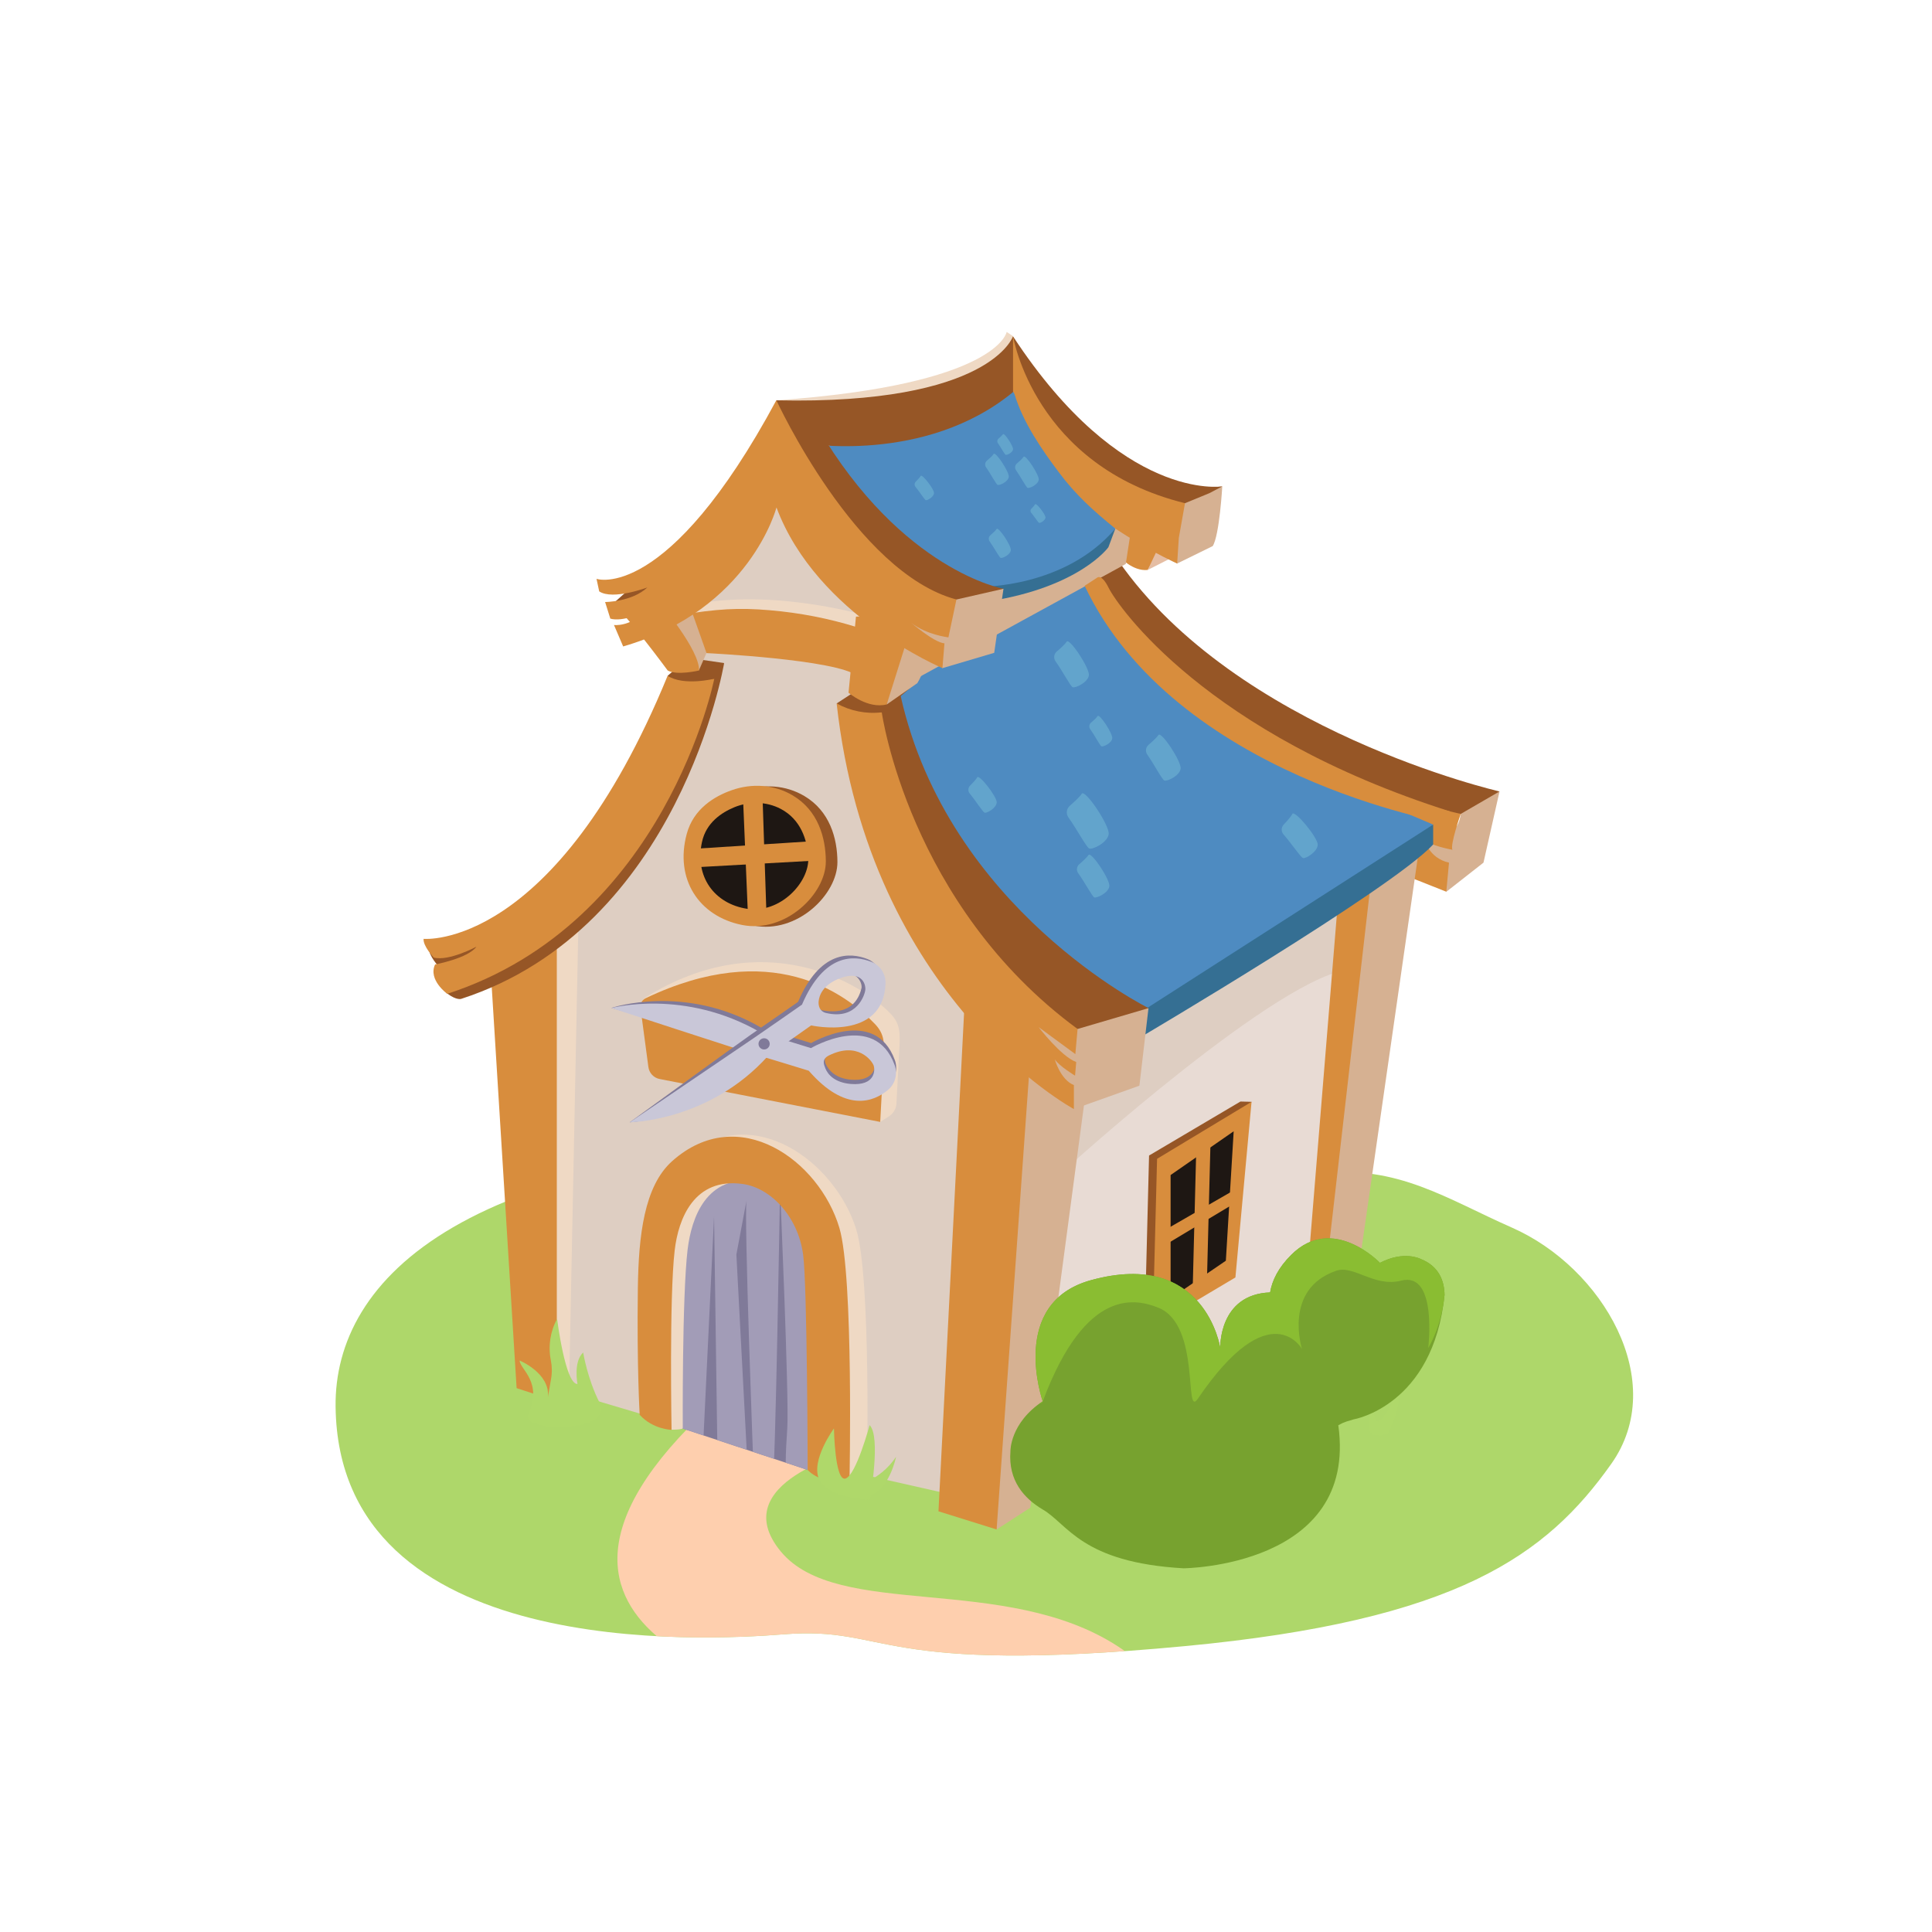 <?xml version="1.0" encoding="utf-8"?>
<!-- Generator: Adobe Illustrator 26.0.1, SVG Export Plug-In . SVG Version: 6.00 Build 0)  -->
<svg version="1.1" id="Layer_1" xmlns="http://www.w3.org/2000/svg" xmlns:xlink="http://www.w3.org/1999/xlink" x="0px" y="0px"
	 viewBox="0 0 2000 2000" style="enable-background:new 0 0 2000 2000;" xml:space="preserve">
<style type="text/css">
	.st0{fill:#DECEC2;}
	.st1{fill:#AED76A;}
	.st2{clip-path:url(#SVGID_00000137854160394547035880000001765314426539759029_);}
	.st3{fill:#FECFAE;}
	.st4{fill:#E8DBD4;}
	.st5{fill:#D6B192;}
	.st6{fill:#D88D3D;}
	.st7{fill:#EFD9C4;}
	.st8{fill:#965626;}
	.st9{fill:#1E1713;}
	.st10{fill:#356F93;}
	.st11{fill:#4E8BC1;}
	.st12{fill:#807A99;}
	.st13{clip-path:url(#SVGID_00000016786323646110833330000011893866787353705150_);}
	.st14{fill:#A29CB7;}
	.st15{fill:#C9C7D8;}
	.st16{fill:#62A4CC;}
	.st17{fill:#E5BDA3;}
	.st18{fill:#AFD86A;}
	.st19{fill:#77A22F;}
	.st20{clip-path:url(#SVGID_00000153704200163845288380000003074305590351931576_);}
	.st21{fill:#8ABD32;}
</style>
<polygon class="st0" points="702.2,645.4 941.3,663.6 798.5,477.4 "/>
<path class="st1" d="M1367.1,1214.8c79.3-9.3,131.2,26.6,198,56c94.1,41.4,163.2,159.6,102.8,244.7c-67,94.5-159.3,162-441.7,188.6
	c-321.1,30.3-305.4-21-414.6-12.3c-82.8,6.6-460.9,27.4-464.2-235.4c-1.7-132.2,132.4-271.5,580.9-276.5
	C1117.6,1177.7,1318.7,1220.5,1367.1,1214.8z"/>
<g>
	<defs>
		<path id="SVGID_1_" d="M1367.1,1214.8c79.3-9.3,131.2,26.6,198,56c94.1,41.4,163.2,159.6,102.8,244.7
			c-67,94.5-159.3,162-441.7,188.6c-321.1,30.3-305.4-21-414.6-12.3c-82.8,6.6-460.9,27.4-464.2-235.4
			c-1.7-132.2,132.4-271.5,580.9-276.5C1117.6,1177.7,1318.7,1220.5,1367.1,1214.8z"/>
	</defs>
	<clipPath id="SVGID_00000044871136443073548010000006487582182129852055_">
		<use xlink:href="#SVGID_1_"  style="overflow:visible;"/>
	</clipPath>
	<g style="clip-path:url(#SVGID_00000044871136443073548010000006487582182129852055_);">
		<path class="st3" d="M882.5,1502.2c0,0-133.1,32.4-74.3,103.8s232.5,22.1,349.5,98.6s81.7,147.2,81.7,147.2l-408.8-94.2
			c0,0-357.8-59.3-95.1-301.9C735.6,1455.7,839.8,1369,882.5,1502.2z"/>
	</g>
</g>
<polygon class="st4" points="1054.3,1548.5 1352.6,1327.3 1412.7,899.9 1089.7,1080.3 "/>
<path class="st0" d="M1104.4,1209.1c0,0,223.2-202.5,295.4-205.8v-68.9l-228.7,72.9l-50.6,103.8L1104.4,1209.1z"/>
<path class="st0" d="M990.8,1548.5L816,1509l-261.4-77.7L528,996l109.2-120.2l72.4-173.1l41.8-64.6l138.1,39.2
	c0,0,42.5,158.5,48.1,172.6s142.2,225.6,142.2,225.6l-22,95.4l-25.1,291.9L990.8,1548.5z"/>
<path class="st5" d="M1512.1,842.6c0,0-1.2,19.3-16.7,20.2c-10.3,0.5-20.7,0.5-31.1,0l7.1,30.4l25.9,29.9l38.4-30.1l16.6-73.7
	l-44,12l3.8,10.4L1512.1,842.6z"/>
<path class="st6" d="M1512.1,842.6c0,0-11.3,32.5-8.5,37.1c0,0-24.4-4.4-29-10.9c0,0,4.2,19.5,25.4,24.2l-2.8,30.1L1358.2,868
	L1289,733.9L1512.1,842.6z"/>
<polygon class="st5" points="1370.6,1335.1 1407.4,1307 1468.6,881.3 1390.7,908.4 "/>
<polygon class="st7" points="576.4,1450.6 589,1442.5 598.7,959.2 547.8,1001.4 "/>
<polygon class="st6" points="1418.1,921.9 1370.6,1335.1 1352.8,1327.2 1389.4,879.7 "/>
<polygon class="st8" points="1284.8,1165.2 1295.6,1140.6 1284.1,1140.3 1189.5,1196.2 1185.1,1369.9 1193.3,1373.3 1198.2,1362 
	1270.7,1319 "/>
<polygon class="st6" points="1197.8,1199.6 1295.6,1140.6 1278.9,1322.4 1193.3,1373.3 "/>
<polygon class="st9" points="1211.8,1216.4 1277.1,1171.1 1269,1305.1 1211.8,1344.1 "/>
<polygon class="st6" points="1238.4,1188 1234.7,1333.2 1249.5,1322.9 1253.1,1182.7 "/>
<polygon class="st6" points="1205.1,1273.8 1280.2,1230.5 1279.8,1244.6 1202.3,1291.1 "/>
<path class="st10" d="M1177.7,1075.5c0,0,263.5-155.3,305.9-201.3v-20.6l-309.7,135.2C1173.9,988.8,1145.8,1051.6,1177.7,1075.5z"/>
<polygon class="st5" points="1031.7,1583.3 1066.6,1560.7 1127.8,1101.6 1036.9,1080.3 "/>
<polygon class="st6" points="508.3,1009.8 534.8,1437 576.4,1450.6 576.4,979.2 "/>
<polygon class="st11" points="1160.5,1060.8 1483.6,853.6 1324.8,786.2 1123.1,579.6 915,721.9 978.7,929.9 1112.2,1046.8 "/>
<polygon class="st5" points="1188.9,1043.7 1179.5,1123.9 1111.6,1148.1 1066.6,1093.8 1066.6,1026.9 "/>
<path class="st8" d="M696.8,709.5l52.8-23c0,0-45.7,274-272.1,347.5c0,0-4.7,1.8-14.2-5.3c-4.3-3.2-4.9-11.7-7.2-20.4
	c0,0,34.1-6.4,42.8-18.4c0,0-28.4,15.3-44.2,11.3c0,0-11.2-11.9-10.5-19.4C444.2,981.8,579.7,994.7,696.8,709.5z"/>
<path class="st8" d="M1133.3,593.8c0,0,81.6,180.3,378.8,248.8l40.2-23.3c0,0-271.9-62.1-394.8-239.1L1133.3,593.8z"/>
<path class="st8" d="M1115.5,1065.2l73.5-21.6c0,0-207.3-102.4-256.6-323c0,0-56.4-0.7-46.3,21.9s113.4,277.8,113.4,277.8
	L1115.5,1065.2z"/>
<path class="st6" d="M691.1,699.6l48.3,3.1c0,0-50,252.6-276.4,326.1c0,0-20.1-14.4-12.6-30.4c0,0,34.1-6.3,42.8-18.4
	c0,0-28.4,15.3-44.2,11.3c0,0-11.2-11.9-10.5-19.4C438.5,971.9,574,984.8,691.1,699.6z"/>
<path class="st6" d="M866.1,728.2l46.7,9.2c0,0,27.8,199.3,202.7,327.8l-2.3,26l-38-27.9c0,0,23.2,30.4,38.9,36.1l-1.2,14.1
	c0,0-16.3-9.7-21-16.9c0,0,5.7,21,19.8,26.7v24.8C1111.6,1148.1,899.8,1034.2,866.1,728.2z"/>
<path class="st8" d="M866.1,728.2l34.4-22.4l41.5,6.6l-29.3,25l0,0C896.7,739.3,880.4,736.1,866.1,728.2L866.1,728.2z"/>
<path class="st8" d="M691.1,699.6l21.5-18.6l37,5.4l-10.2,16.2C739.5,702.6,708,710.5,691.1,699.6z"/>
<path class="st12" d="M836.1,1521.7l-129.5-42.9c0,0-35.2-251.8,36.7-267.4s94.6,38.2,101,57S836.1,1521.7,836.1,1521.7z"/>
<g>
	<defs>
		<path id="SVGID_00000152234209697837816520000008711303181315373500_" d="M836.1,1521.7l-129.5-42.9c0,0-35.2-251.8,36.7-267.4
			s94.6,38.2,101,57S836.1,1521.7,836.1,1521.7z"/>
	</defs>
	<clipPath id="SVGID_00000015356319273291979480000014322487078749571243_">
		<use xlink:href="#SVGID_00000152234209697837816520000008711303181315373500_"  style="overflow:visible;"/>
	</clipPath>
	<g style="clip-path:url(#SVGID_00000015356319273291979480000014322487078749571243_);">
		<path class="st14" d="M844.1,1223.8l2.5,304.1c0,0-29.8-2-31.8-3.7s-1.8-16.3,0.2-46s-7.5-248-7.5-248s-4.9,302.5-7.7,304.2
			s-19.6-9.1-19.6-9.1s-10.4-272.2-7.3-283.1l-10.6,56.5l12.5,237.1l-32-23.6l-3.6-252.9l-13,271.3l-27.8-14.1l6.7-289.1
			C705.9,1221.8,778.8,1224.9,844.1,1223.8z"/>
	</g>
</g>
<path class="st7" d="M670.8,1330.8c0.7-54.8,6.7-105.9,36.6-131.7c71-61.5,157.5,3.9,179,73.7c15.4,49.9,11.1,253.1,11.1,253.1
	s-4.4,4.9-18,7c-2,0.3-12.3-17.3-14.3-23c-11.7-0.1-12.9,15.4-12.9,15.4s-0.1-197.3-4.5-229.3c-5.6-40.1-35.3-69.5-65-73.4
	c-51.7-6.7-67,37.9-71,71c-5.8,48.9-5,185.1-5,185.1s-1.6,1.4-11.5,1.3c-3.7,0-15.2-16.6-16.5-19.5c-3.9-0.8,1.4,7.9-2.2,4.2
	C676.5,1464.8,669.7,1412.3,670.8,1330.8z"/>
<path class="st6" d="M695.7,1202.1c68.8-61.5,152.4-0.8,173.2,68.9c14.9,49.9,10.5,261.9,10.5,261.9c-29.4,5-43.3-11.2-43.3-11.2
	s-0.4-190.8-4.7-222.8c-5.3-40.1-34.1-69.5-62.8-73.3c-50-6.7-66.4,35.8-70.2,69c-5.7,48.9-3.2,185.6-3.2,185.6s-19.4-0.5-33-15.6
	c0,0-3-49.3-1.9-130.8C661,1278.9,666.9,1227.9,695.7,1202.1z"/>
<path class="st7" d="M664.9,1043.2c-1.6-4-0.1-8.5,3.5-10.8c121.7-75.5,223-15.2,253.7,17.2c10,10.6,10,19.7,8.7,39.6l-2.8,53.2
	c-0.3,5.4-3.2,10.3-7.7,13.2l-9.1,5.8l-5.8-14.7l-216.3-42.1L664.9,1043.2z"/>
<path class="st6" d="M911.2,1161.4l3.3-61.7c1.4-19.9,1.3-29-8.7-39.6c-30.8-32.4-107.9-88.7-237.5-26.7c-3.7,1.8-5.8,5.7-5.3,9.7
	l8.2,61.4c0.8,6.3,5.5,11.3,11.7,12.5L911.2,1161.4z"/>
<path class="st12" d="M919.3,1123.3c7.6-6.3,10.4-16.7,7-26c-20.7-56.3-86.6-17.5-86.6-17.5l-51.8-16c-79.2-46.1-155-20.4-155-20.4
	l147.6,42.6c12.7,3.7,56.8,17.2,56.8,17.2C875.6,1147.2,904.6,1135.5,919.3,1123.3z M880.8,1117.7c-16.2-1.4-23.6-10.3-26.3-17
	c-1.5-3.9,0-11.3,3.7-13.3c29.2-16,43.6,6.5,46.3,10.4C907.4,1102,906.5,1119.9,880.8,1117.7L880.8,1117.7z"/>
<path class="st15" d="M919.1,1128.4c7.6-6.3,10.4-16.7,7-26c-20.7-56.3-86.6-17.4-86.6-17.4l-51.8-16
	c-79.2-46.1-154.7-25.5-154.7-25.5s134.7,44.1,147.4,47.7s56.8,17.2,56.8,17.2C875.4,1152.3,904.4,1140.6,919.1,1128.4z
	 M880.6,1122.1c-16.2-1.4-23.6-9.5-26.2-16.2c-1.5-3.9-4.1-9.4,3.7-13.3c29.8-14.8,44.5,5.4,46.3,10.4
	C906,1107.8,906.2,1124.2,880.6,1122.1L880.6,1122.1z"/>
<path class="st12" d="M826.1,1037.2c0,0-37.8,26.4-48.7,33.8s-125.5,90.8-125.5,90.8s78.3-3.7,139.4-72l44.3-31.2
	c0,0,74.7,16.7,77-43.3c0.4-9.8-5.5-18.8-14.6-22.5C880.2,985.8,849,983.6,826.1,1037.2z M891.8,1023c-1.8,7.2-8.2,29.1-40.9,22.8
	c-4.1-0.8-7.8-7.3-7.6-11.5c0.5-7.2,5-17.2,20-23.5C887,1000.8,893,1018,891.8,1023z"/>
<path class="st15" d="M830.2,1040c0,0-37.8,26.4-48.7,33.8s-129.6,88-129.6,88s82.4-0.8,143.5-69.1l44.3-31.2c0,0,74.7,16.7,77-43.3
	c0.4-9.9-5.5-18.9-14.7-22.5C884.3,988.7,853.1,986.5,830.2,1040z M895.8,1024.4c-0.3,4.8-8.5,32-40.8,24.2
	c-6.5-1.6-7.8-7.3-7.6-11.5c0.5-7.2,5-17.2,19.9-23.5C891.1,1003.6,896.2,1017.7,895.8,1024.4L895.8,1024.4z"/>
<circle class="st12" cx="791" cy="1080.6" r="5.8"/>
<path class="st5" d="M713.1,594c0,0,24.5,56.1,20.8,76.1L723.5,694l-53.4-73.8L713.1,594z"/>
<path class="st8" d="M678.8,629.2l34.4-35.2c0,0-34.7-3.3-44,0L634,625.4L678.8,629.2z"/>
<path class="st6" d="M683.7,624.9c0,0,41,48.6,39.9,69.2c0,0-22.6,5.4-32.4,0c0,0-46.9-63.6-57.2-68.7
	C634,625.4,649.3,620.3,683.7,624.9z"/>
<path class="st7" d="M900.5,638.4c0,0-91.8-28.5-178.1-13.7l-5.7,9.9l100.5,25.1l79.5,4.3L900.5,638.4z"/>
<path class="st6" d="M897.7,652.7c-28.8-9.8-58.5-16.4-88.8-19.8c-34.2-3.7-56.3-3.6-92.2,1.7l14.7,41.5c0,0,135,6.5,156.2,23.7
	S897.7,652.7,897.7,652.7z"/>
<path class="st6" d="M1173.3,516.5l-14.3,59.9c0,0,13.5,15.3,29.1,13.6c0,0,26.3-41.3,26.8-56.4
	C1214.9,533.5,1204.6,519.4,1173.3,516.5z"/>
<path class="st16" d="M1092.7,684.6c-2.3-3.2-1.7-7.6,1.2-10.1c3.9-3.3,8.7-7.7,10.3-10.2c2.8-4.5,24.1,27.6,23,34.9
	s-13.9,13.3-16.8,12.2C1108.2,710.6,1099.7,694.3,1092.7,684.6z"/>
<path class="st16" d="M1187.7,781.2c-2.3-3.2-1.7-7.6,1.2-10.1c3.9-3.3,8.7-7.7,10.3-10.2c2.8-4.5,24.1,27.6,23,34.9
	s-13.9,13.3-16.8,12.2C1203.1,807.3,1194.6,791,1187.7,781.2z"/>
<path class="st16" d="M1116.2,904c-2.2-2.9-1.7-7.1,1.1-9.4c3.6-3.1,8.1-7.2,9.5-9.5c2.6-4.2,22.6,25.6,21.6,32.4
	s-12.8,12.4-15.6,11.5C1130.7,928.1,1122.7,913,1116.2,904z"/>
<path class="st16" d="M1106.1,846.3c-2.8-3.8-2.2-9.1,1.4-12.2c4.7-4.1,10.4-9.3,12.3-12.4c3.3-5.4,29.2,33.1,27.9,41.9
	s-16.6,16.1-20.1,14.8C1124.9,877.5,1114.5,858,1106.1,846.3z"/>
<path class="st16" d="M1128.6,754.8c-1.5-2.1-1.2-5,0.8-6.7c2.6-2.2,5.8-5.1,6.8-6.8c1.9-3,16,18.3,15.2,23.2s-9.2,8.8-11.2,8.1
	C1138.9,772.1,1133.2,761.3,1128.6,754.8z"/>
<path class="st16" d="M1003.8,821.4c-1.9-2.4-1.8-5.8,0.3-8c2.9-2.9,6.4-6.6,7.5-8.7c1.9-3.7,20.6,20.2,20.2,26
	s-10.1,11.3-12.5,10.6C1017.5,840.8,1009.8,828.6,1003.8,821.4z"/>
<path class="st16" d="M1328.7,863.8c-2.6-2.9-2.5-7.3,0.1-10.1c3.5-3.7,7.8-8.5,9-11.1c2.3-4.7,26.6,24.6,26.3,31.9
	s-12.2,14.5-15.2,13.8C1346.6,887.7,1336.5,872.6,1328.7,863.8z"/>
<path class="st8" d="M832.6,824c-19-11.3-42.2-12.8-63.1-5.4c-17.9,6.3-39.6,19.2-46.6,45.3c-12.6,46.7,12.5,85.2,57.2,94.2
	s86.9-32,86.8-65.8C866.8,867.5,858.8,839.5,832.6,824z"/>
<path class="st6" d="M820.6,823.4c-19-11.3-42.2-12.8-63.1-5.4c-17.9,6.3-39.6,19.2-46.6,45.3c-12.6,46.7,12.5,85.2,57.2,94.2
	s86.9-32,86.8-65.8C854.8,867,846.8,838.9,820.6,823.4z"/>
<path class="st9" d="M808.3,837.4c-14.8-7.8-32.5-8.1-48-1.8c-13.3,5.5-29.3,16-33.6,36c-7.8,35.8,12.7,64,46.8,69.2
	s64.6-27.5,63.2-53C835.8,869.1,828.7,848.2,808.3,837.4z"/>
<polygon class="st6" points="789.5,828.9 793.4,945.7 774.2,945.9 769.3,829.2 "/>
<polygon class="st6" points="840.2,891.1 723.5,897.6 722.9,878.4 839.5,870.9 "/>
<path class="st5" d="M1176.7,510c0,0-40.8,45.4-113.9,81.3c-81.8,40.2-74.8,48.4-87.4,52.2L949.5,702l215.9-118.2L1176.7,510z"/>
<path class="st17" d="M1188.1,590l26.8-56.4l31.3-17.1c0,0-21.5,48.5-31.3,59.9L1188.1,590z"/>
<path class="st8" d="M1214.9,533.5c0,0-33.2-11.2-41.5-17.1l33.2-15.1l39.6,15.1C1246.1,516.5,1237.3,529.2,1214.9,533.5z"/>
<path class="st6" d="M886.1,638.3l-7.7,78.8c0,0,19.9,17.1,39.5,12.1c0,0,26.2-57.2,24.1-76.6C941.9,652.7,926.4,636.5,886.1,638.3z
	"/>
<path class="st5" d="M917.9,729.3l24.1-76.6l36.7-27.3c0,0-18.7,65.6-29.1,81.8L917.9,729.3z"/>
<polygon class="st6" points="1066.6,1093.8 1031.7,1583.3 971.5,1564.5 998.8,1033.2 "/>
<path class="st6" d="M1496.8,851.8c0,0-280.6-48-374-245.4l12.7-8.2c0,0,4.5-5.2,12.2,10.4c9.6,19.2,101,151.4,353.5,231.4
	L1496.8,851.8z"/>
<path class="st18" d="M546.4,1465.1c16.2-34.3-8.1-47.4-8.5-56.7c0,0,31.8,13.1,29.3,37.9l3.2-18.5c1.2-6.6,1.1-13.3-0.2-19.8
	c-2.9-14.6-0.6-29.7,6.5-42.7c0,0,8.5,68,21.1,67.4c0,0-4.5-23.1,5.9-32.6c0,0,4.3,27,16.8,51.6
	C636.7,1483.2,542.3,1483.1,546.4,1465.1z"/>
<path class="st18" d="M900.5,1552.5c0,0,11.8-65.4-0.3-77.2c0,0-14,52.1-25,55.3s-11.9-51.9-11.9-51.9s-24.4,33.2-15.3,52.8
	S900.5,1552.5,900.5,1552.5z"/>
<path class="st18" d="M884.7,1538.1c0,0,25.7-4.3,42.9-30c0,0-7.2,35.8-28.9,40.2C880.8,1552,884.7,1538.1,884.7,1538.1z"/>
<path class="st18" d="M1436.8,1484.3c0,0,15.4-30.3,9.7-42.3c0,0-14,29.1-20.2,29.7c-3.7,0.3-6.3-18.5-6.3-18.5s-5.6,23.4-1.4,29.5
	S1436.8,1484.3,1436.8,1484.3z"/>
<path class="st5" d="M1265.3,503.4c0,0-2.9,50.9-9.9,61.9l-36.9,18.1l-26.5-35.6l26.1-32.6l27.2-8.9L1265.3,503.4z"/>
<path class="st8" d="M1226.7,520.9l25.3-10.4l13.3-7c0,0-103.8,16.8-216.7-155.4l-16.6,77.2l173.2,95.7L1226.7,520.9z"/>
<path class="st6" d="M1048.7,348c0,0,21.6,134.3,178,172.9l-6.4,36l-1.7,26.5c0,0-87.9-39.2-151.3-109.7
	C1021.9,423.4,1039.6,373.5,1048.7,348z"/>
<path class="st11" d="M1154.6,547.2c0,0-32,47.4-115.7,62.2s-197-140.8-197-140.8l77.3-34.2l126.4-34.7l4.7,8.5
	c8.6,28.9,28.4,57.6,45.8,80.7C1113.5,512.3,1132.1,529,1154.6,547.2L1154.6,547.2z"/>
<path class="st10" d="M1154.6,547.2l-7.2,19.3c0,0-29.5,41.2-123.6,55.9l-8.3-15C1015.5,607.4,1102.5,608.6,1154.6,547.2z"/>
<path class="st16" d="M1020.8,483.8c-1.6-2.2-1.2-5.2,0.8-6.9c2.7-2.3,6-5.2,7-7c1.9-3,16.4,18.8,15.7,23.8s-9.5,9-11.5,8.3
	C1031.3,501.6,1025.5,490.4,1020.8,483.8z"/>
<path class="st16" d="M1051.8,486.8c-1.6-2.2-1.2-5.2,0.8-6.9c2.7-2.3,5.9-5.3,7-7c1.9-3,16.4,18.9,15.7,23.8s-9.5,9.1-11.5,8.3
	C1062.3,504.6,1056.5,493.4,1051.8,486.8z"/>
<path class="st16" d="M1024.5,560.5c-1.5-2-1.1-4.8,0.7-6.4c2.5-2.2,5.5-4.9,6.5-6.5c1.8-2.8,15.4,17.4,14.7,22.1s-8.8,8.5-10.6,7.8
	C1034.4,576.9,1028.9,566.6,1024.5,560.5z"/>
<path class="st16" d="M1033,458.7c-1-1.4-0.8-3.4,0.6-4.6c1.7-1.4,3.3-2.9,4.7-4.6c1.3-2,10.9,12.5,10.4,15.8s-6.3,6-7.6,5.5
	C1040,470.5,1036.1,463.1,1033,458.7z"/>
<path class="st16" d="M947.8,504.1c-1.4-1.6-1.3-4,0.2-5.5c2-2,4.3-4.5,5.1-5.9c1.3-2.5,14.1,13.8,13.8,17.8s-6.9,7.7-8.5,7.3
	C957.1,517.4,951.9,509,947.8,504.1z"/>
<path class="st16" d="M1067.5,530.8c-1.1-1.2-1-3.1,0.2-4.2c1.5-1.4,2.8-2.9,3.9-4.6c1-1.9,10.9,10.7,10.7,13.7s-5.3,6-6.6,5.6
	C1074.8,541.1,1070.7,534.6,1067.5,530.8z"/>
<path class="st7" d="M1048.7,348l-6.6-4.4c0,0-8.6,54.6-238.4,70.8l0,0l70.8,14.6l131.5-19.6l37.6-42.3L1048.7,348z"/>
<path class="st8" d="M1048.7,348c0,0-22.8,71.3-245,66.4l27.7,44.4c0,0,125.7,22.3,217.3-52.9V348z"/>
<path class="st8" d="M1038.8,609.5c0,0-105-18.4-192.3-166.9l-42.8-28.2l15.2,92.4l80.9,89.8l74.7,37.6l-7-5
	C967.4,629.2,1031,624,1038.8,609.5z"/>
<polygon class="st5" points="975.5,691.7 1029.2,675.8 1038.8,609.5 990.1,620.6 935.4,631.1 930.2,650.6 "/>
<path class="st6" d="M803.7,414.3c0,0,82,178.6,186.4,206.3l-8.3,39.2c0,0-23-2.6-38.6-15.2c0,0,23.5,20.4,34.5,21.4l-2.1,25.6
	c0,0-130-54.3-171.8-166.3c0,0-27.2,105.7-158.7,143.9l-9.5-22.2c0,0,15.8,2,30.4-12.8c0,0-21.6,9.9-34.2,6.2l-5.4-17.2
	c0,0,27.6,0,43.8-15.1c0,0-35.8,13.5-49.9,4.1l-2.8-13C617.3,599.2,690.4,624.8,803.7,414.3z"/>
<path class="st19" d="M1046,1502.4c0,0-0.8-29,33.4-51.8c0,0-35.8-101.9,50.1-125.4c118.3-32.5,133.7,70.2,133.7,70.2
	s-1.9-55.5,51.6-57.5c2.1-12.5,8.6-25.7,21.9-38.9c42.9-42.8,91.8,8.3,91.8,8.3c25.1-13.1,42.2-4,42.2-4
	c18.9,7.5,24.4,22.5,24.7,37.2c-11.7,114.9-94,128.8-94,128.8c-12.2,3.3-12.9,4.7-16,6.1c20.5,146.7-160.3,148.1-160.3,148.1
	c-105.7-6.1-119.4-45.6-145.7-60.9C1060,1551.1,1043.6,1532.6,1046,1502.4z"/>
<g>
	<defs>
		<path id="SVGID_00000174582913005102634080000002371534009789127606_" d="M1046,1502.4c0,0-0.8-29,33.4-51.8
			c0,0-35.8-101.9,50.1-125.4c118.3-32.5,133.7,70.2,133.7,70.2s-1.9-55.5,51.6-57.5c2.1-12.5,8.6-25.7,21.9-38.9
			c42.9-42.8,91.8,8.3,91.8,8.3c25.1-13.1,42.2-4,42.2-4c18.9,7.5,24.4,22.5,24.7,37.2c-11.7,114.9-129.4,122-129.4,122
			c-12.2,3.3-12.9,4.7-16,6.1c-16.5,17.7-36.4,31.9-58.6,41.6l-103.8,65.2c-26.2,11.8-81.9,2.4-108.3-12.9
			C1060,1551.1,1043.6,1532.6,1046,1502.4z"/>
	</defs>
	<clipPath id="SVGID_00000078011469453271251640000011846708099328232611_">
		<use xlink:href="#SVGID_00000174582913005102634080000002371534009789127606_"  style="overflow:visible;"/>
	</clipPath>
	<g style="clip-path:url(#SVGID_00000078011469453271251640000011846708099328232611_);">
		<path class="st21" d="M1478.5,1395.4c0,0,9.8-79.5-28-69.7c-27.8,7.2-49.1-16.5-67.3-10.2c-55.2,19-35.4,80.9-35.4,80.9
			s-32.9-58.5-107.7,51.4c-14.9,21.9,3.7-76.7-41.3-94.2c-21.2-8.2-74.2-23.7-119.3,97c-7.7,20.7-171.2-98.2,50.6-165.4
			c20.1-6.1,145.5,3.4,145.5,3.4s50.8-37.3,72-41.9s188.6,41.1,191.4,45.4S1478.5,1395.4,1478.5,1395.4z"/>
	</g>
</g>
</svg>
